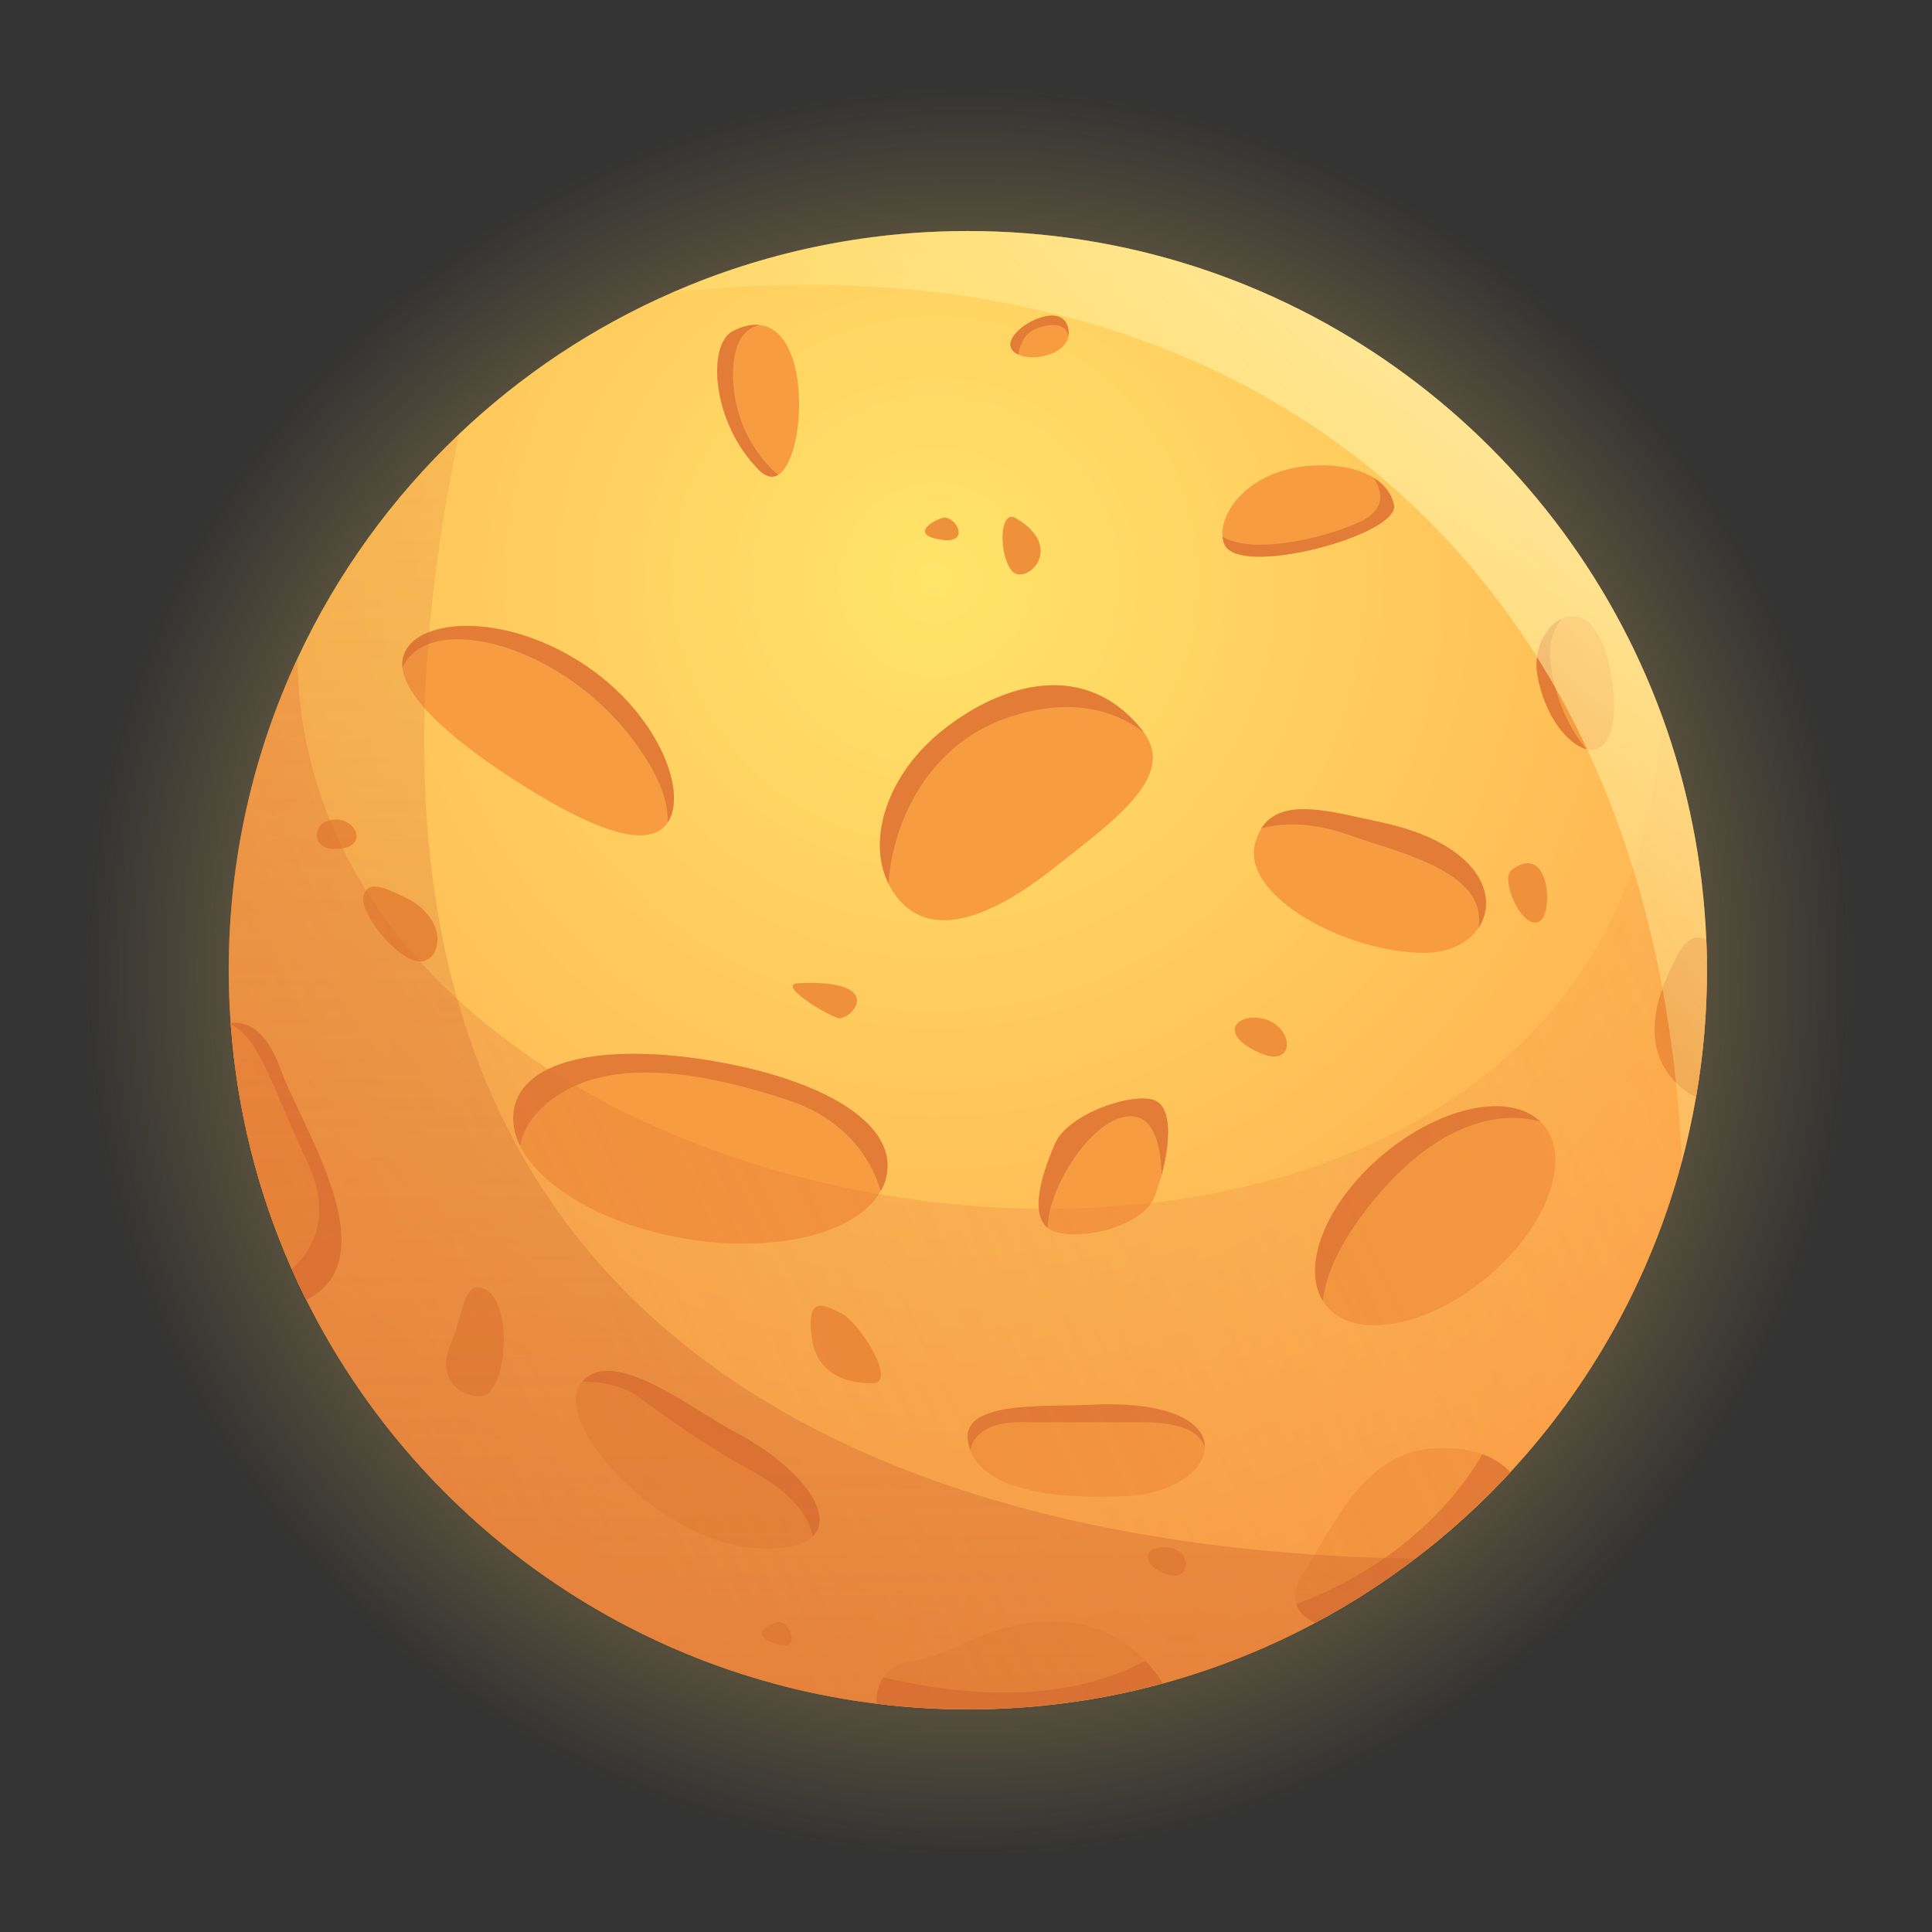 <svg width="119" height="119" viewBox="0 0 119 119" fill="none" xmlns="http://www.w3.org/2000/svg">
<rect x="0" y="0" width="119" height="119" fill="#333333" stroke="none"/>
<path d="M54 1.27C8.34 5.6 -16.23 59.95 14.01 97.07C27.98 114.29 51.32 122.81 74.33 116.88C86.66 113.7 97.31 106.66 104.9 97.49C138.05 57.64 106.83 -3.77 54 1.27Z" fill="url(#paint0_radial_291_495)"/>
<path d="M105.14 59.76C105.14 62.42 104.91 65.03 104.47 67.56C104.23 68.92 103.94 70.26 103.59 71.58C101.65 78.82 97.97 85.34 93.03 90.68C91.24 92.62 89.28 94.4 87.17 96C85.23 97.48 83.16 98.81 80.99 99.97C78.05 101.54 74.92 102.79 71.64 103.69C67.81 104.74 63.78 105.29 59.62 105.29C57.71 105.29 55.83 105.17 53.99 104.94C38.57 103.04 25.53 93.42 18.87 80.07C16.27 74.87 14.64 69.11 14.21 63.02C14.13 61.94 14.09 60.85 14.09 59.76C14.09 52.89 15.61 46.38 18.33 40.54C20.76 35.32 24.16 30.64 28.28 26.73C32.09 23.11 36.53 20.14 41.42 18.01C46.99 15.58 53.15 14.23 59.61 14.23C79.24 14.23 95.97 26.65 102.36 44.07C103.95 48.41 104.9 53.05 105.1 57.9C105.13 58.51 105.14 59.13 105.14 59.76Z" fill="url(#paint1_radial_291_495)"/>
<path d="M18.86 80.07C18.55 79.45 18.25 78.81 17.97 78.17C15.9 73.5 14.6 68.43 14.21 63.1C14.21 63.07 14.21 63.05 14.2 63.02C15.12 62.9 16.38 63.32 17.3 65.91C18.49 69.28 24.03 77.49 18.86 80.07Z" fill="#F79C41"/>
<path d="M54.62 72.33C54.56 72.7 54.43 73.05 54.24 73.37C52.79 75.97 47.74 77.25 42.11 76.28C37.21 75.43 33.3 73.11 32.04 70.59C31.67 69.85 31.53 69.1 31.66 68.35C32.23 65.07 37.74 64.28 44.08 65.39C50.42 66.48 55.19 69.05 54.62 72.33Z" fill="#F79C41"/>
<path d="M41.13 50.65L41.12 50.66C39.86 52.56 35.93 50.82 31.36 47.83C27.63 45.39 24.97 42.96 24.79 41.11C24.75 40.69 24.84 40.29 25.07 39.93C26.33 38.01 31.33 37.88 35.91 40.88C40.49 43.88 42.39 48.73 41.13 50.65Z" fill="#F79C41"/>
<path d="M91.57 78.69C87.88 81.77 83.46 82.56 81.71 80.45C81.62 80.34 81.54 80.23 81.47 80.11C80.13 77.92 81.73 73.99 85.23 71.08C88.79 68.11 93.02 67.27 94.89 69.1C94.96 69.17 95.03 69.24 95.09 69.31C96.84 71.42 95.27 75.62 91.57 78.69Z" fill="#F79C41"/>
<path d="M64.95 53.44C61.22 56.39 57.43 58.02 55.26 55.28C55.05 55.02 54.88 54.74 54.73 54.44C53.35 51.66 54.71 47.63 58.09 44.96C61.82 42.01 66.91 40.62 70.38 45.01C70.4 45.04 70.43 45.07 70.44 45.1C72.48 47.81 68.65 50.52 64.95 53.44Z" fill="#F79C41"/>
<path d="M50.05 94.64C49.51 95.16 48.44 95.45 46.76 95.37C40.6 95.1 33.91 87.6 35.78 85.19C35.81 85.15 35.84 85.12 35.87 85.09C37.81 82.9 42.67 86.84 45.15 88.14C49.24 90.28 51.48 93.27 50.05 94.64Z" fill="#F79C41"/>
<path d="M74.21 89.11C74.22 90.53 72.29 92.03 69.25 92.16C63.69 92.4 60.52 91.33 59.77 89.35C59.69 89.14 59.64 88.92 59.61 88.68C59.34 86.27 64.43 86.68 67.11 86.54C72.14 86.27 74.2 87.65 74.21 89.11Z" fill="#F79C41"/>
<path d="M91.06 57.16C90.45 58.07 89.27 58.69 87.74 58.69C82.92 58.69 76.49 55.21 77.3 51.99C77.39 51.62 77.53 51.3 77.69 51.04C78.93 49.04 82.06 50.01 85.07 50.65C91.09 51.93 92.38 55.21 91.06 57.16Z" fill="#F79C41"/>
<path d="M75.41 33.51C75.35 33.37 75.32 33.21 75.3 33.04C75.18 31.67 76.53 29.67 79.16 28.95C80.87 28.48 83.18 28.54 84.61 29.42C85.24 29.81 85.69 30.35 85.86 31.09C86.26 32.93 76.26 35.64 75.41 33.51Z" fill="#F79C41"/>
<path d="M47.93 29.25C47.59 29.45 47.19 29.39 46.76 28.96C43.81 26.01 43.55 21.19 45.15 20.39C45.78 20.07 46.33 19.97 46.8 20.02C50 20.38 49.65 28.21 47.93 29.25Z" fill="#F79C41"/>
<path d="M98.44 46.1C98.23 46.2 97.98 46.22 97.71 46.15C96.59 45.86 95.13 44.14 94.69 41.55C94.44 40.03 95.2 38.57 96.19 38.11C97.29 37.59 98.68 38.31 99.24 41.55C99.57 43.39 99.52 45.56 98.44 46.1Z" fill="#F79C41"/>
<path d="M93.03 90.68C89.58 94.41 85.51 97.56 80.99 99.96C80.48 99.71 80.02 99.34 79.84 98.81C79.68 98.34 79.75 97.74 80.24 96.98C82.11 94.03 83.99 89.48 88.27 89.21C89.52 89.13 90.51 89.28 91.3 89.56C92.06 89.84 92.62 90.24 93.03 90.68Z" fill="#F79C41"/>
<path d="M71.63 103.68C67.8 104.73 63.77 105.28 59.61 105.28C57.7 105.28 55.82 105.16 53.98 104.93C53.98 104.39 54.08 103.81 54.41 103.32C54.73 102.85 55.26 102.47 56.13 102.33C59.34 101.79 60.95 99.65 65.5 99.92C67.86 100.06 69.51 101.21 70.54 102.28C71.05 102.82 71.4 103.32 71.63 103.68Z" fill="#F79C41"/>
<path d="M65.81 20.72C65.58 21.86 63.65 22.27 62.72 21.84C62.52 21.75 62.37 21.62 62.29 21.46C61.75 20.39 65.28 18.39 65.77 20.12C65.83 20.34 65.84 20.54 65.81 20.72Z" fill="#F79C41"/>
<path d="M51.85 80.91C50.65 80.31 49.71 79.84 49.98 82.25C50.25 84.66 52.12 85.2 53.73 85.2C55.33 85.2 52.92 81.45 51.85 80.91Z" fill="#EF903A"/>
<path d="M29.62 79.31C28.55 79.04 28.55 80.92 27.75 82.79C26.95 84.66 28.02 86 29.62 86C31.23 86 31.76 79.84 29.62 79.31Z" fill="#EF903A"/>
<path d="M24.8 55.2C23.77 54.73 22.66 54.13 22.39 55.2C22.12 56.27 24.53 59.22 25.87 59.22C27.21 59.22 27.74 56.54 24.8 55.2Z" fill="#EF903A"/>
<path d="M105.14 59.76C105.14 62.42 104.91 65.03 104.47 67.56C104.08 67.41 103.68 67.14 103.26 66.72C100.58 64.04 102.61 60.24 103.26 58.95C103.98 57.51 104.7 57.64 105.1 57.89C105.13 58.51 105.14 59.13 105.14 59.76Z" fill="#EF903A"/>
<path d="M77.56 62.7C76.01 62.51 75.15 63.77 77.56 64.84C79.97 65.92 79.7 62.97 77.56 62.7Z" fill="#EF903A"/>
<path d="M19.98 50.65C19.26 51.01 19.18 52.52 21.05 52.26C22.92 51.99 21.58 49.85 19.98 50.65Z" fill="#EF903A"/>
<path d="M58.01 31.91C57.21 32.18 56.14 32.98 58.01 33.25C59.88 33.51 58.81 31.64 58.01 31.91Z" fill="#EF903A"/>
<path d="M62.56 31.91C61.58 31.34 61.49 34.05 62.29 35.12C63.09 36.19 65.77 33.78 62.56 31.91Z" fill="#EF903A"/>
<path d="M71.13 95.38C70.55 95.51 70.33 96.45 71.93 96.99C73.54 97.52 73.54 94.84 71.13 95.38Z" fill="#EF903A"/>
<path d="M47.83 99.93C47.03 100.2 46.22 100.73 47.83 101.27C49.44 101.8 48.63 99.66 47.83 99.93Z" fill="#EF903A"/>
<path d="M49.17 60.56C47.81 60.63 50.78 62.43 51.58 62.7C52.38 62.97 54.79 60.29 49.17 60.56Z" fill="#EF903A"/>
<path d="M93.091 53.6C92.421 54.12 93.63 57.08 94.701 56.81C95.77 56.54 95.501 51.72 93.091 53.6Z" fill="#EF903A"/>
<path d="M71.55 72.37C71.43 72.83 71.28 73.28 71.13 73.68C70.35 75.77 65.74 76.59 64.52 75.63C64.49 75.61 64.46 75.58 64.43 75.55C63.36 74.48 64.4 71.79 64.97 70.46C65.77 68.59 69.79 67.25 71.13 67.78C72.21 68.23 72.07 70.42 71.55 72.37Z" fill="#F79C41"/>
<path d="M24.79 41.12C24.75 40.7 24.84 40.3 25.07 39.94C26.33 38.02 31.33 37.89 35.91 40.89C40.49 43.89 42.39 48.74 41.13 50.66L41.12 50.67C41.19 49.5 40.7 47.86 38.99 45.57C34.53 39.62 26.4 37.57 24.79 41.12Z" fill="#E27C37"/>
<path d="M54.62 72.33C54.56 72.7 54.43 73.05 54.24 73.37C54.13 72.91 53.14 69.3 48.63 67.79C43.95 66.23 37.65 64.84 33.9 67.79C32.7 68.73 32.19 69.7 32.04 70.58C31.67 69.84 31.53 69.09 31.66 68.34C32.23 65.06 37.74 64.27 44.08 65.38C50.42 66.48 55.19 69.05 54.62 72.33Z" fill="#E27C37"/>
<path d="M62.02 44.22C57.04 45.94 54.94 50.82 54.73 54.44C53.35 51.66 54.71 47.63 58.09 44.96C61.82 42.01 66.91 40.62 70.38 45.01C70.4 45.04 70.43 45.07 70.44 45.1C68.94 43.94 66.21 42.78 62.02 44.22Z" fill="#E27C37"/>
<path d="M71.55 72.37C71.5 70.43 71.02 68.24 68.99 68.86C66.91 69.5 64.55 73.27 64.53 75.63C64.5 75.61 64.47 75.58 64.44 75.55C63.37 74.48 64.41 71.79 64.98 70.46C65.78 68.59 69.8 67.25 71.14 67.78C72.21 68.23 72.07 70.42 71.55 72.37Z" fill="#E27C37"/>
<path d="M91.06 57.16C91.67 53.63 86.01 52.49 83.18 51.46C80.38 50.44 78.46 50.8 77.68 51.04C78.92 49.04 82.05 50.01 85.06 50.65C91.09 51.93 92.38 55.21 91.06 57.16Z" fill="#E27C37"/>
<path d="M75.41 33.51C75.35 33.37 75.32 33.21 75.3 33.04C76.99 34.16 81.32 33.25 83.71 32.17C85.42 31.39 85.14 30.25 84.61 29.43C85.24 29.82 85.69 30.36 85.86 31.1C86.26 32.93 76.26 35.64 75.41 33.51Z" fill="#E27C37"/>
<path d="M47.93 29.25C47.59 29.45 47.19 29.39 46.76 28.96C43.81 26.01 43.55 21.19 45.15 20.39C45.78 20.07 46.33 19.97 46.8 20.02C46.15 20.14 45.15 20.71 45.15 23.07C45.15 25.79 46.46 28.02 47.93 29.25Z" fill="#E27C37"/>
<path d="M65.81 20.72C65.72 20.26 65.36 19.82 64.17 20.12C63.2 20.36 62.83 21.1 62.72 21.84C62.52 21.75 62.37 21.62 62.29 21.46C61.75 20.39 65.28 18.39 65.77 20.12C65.83 20.34 65.84 20.54 65.81 20.72Z" fill="#E27C37"/>
<path d="M50.05 94.64C49.82 93.2 48.5 91.8 46.22 90.55C43.27 88.94 41.13 87.34 39.26 86C38.28 85.3 36.93 85.11 35.87 85.09C37.81 82.9 42.67 86.84 45.15 88.14C49.24 90.28 51.48 93.27 50.05 94.64Z" fill="#E27C37"/>
<path d="M74.21 89.11C73.78 88.04 72.48 87.6 70.32 87.6H62.82C59.95 87.6 59.77 89.26 59.77 89.34C59.69 89.13 59.64 88.91 59.61 88.67C59.34 86.26 64.43 86.67 67.11 86.53C72.14 86.27 74.2 87.65 74.21 89.11Z" fill="#E27C37"/>
<path d="M70.54 102.29C71.05 102.81 71.4 103.32 71.63 103.68C67.8 104.73 63.77 105.28 59.61 105.28C57.7 105.28 55.82 105.16 53.98 104.93C53.98 104.39 54.08 103.81 54.41 103.32C63.31 105.42 68.44 103.47 70.54 102.29Z" fill="#E27C37"/>
<path d="M93.03 90.68C89.58 94.41 85.51 97.56 80.99 99.96C80.48 99.71 80.02 99.34 79.84 98.81C87.31 96.01 90.54 90.94 91.3 89.57C92.06 89.84 92.62 90.24 93.03 90.68Z" fill="#E27C37"/>
<path d="M94.89 69.1C94.29 68.89 90.02 67.7 85.05 73.41C82.54 76.3 81.67 78.54 81.47 80.11C80.13 77.92 81.73 73.99 85.23 71.08C88.79 68.12 93.02 67.27 94.89 69.1Z" fill="#E27C37"/>
<path d="M97.71 46.14C96.59 45.85 95.13 44.13 94.69 41.54C94.44 40.02 95.2 38.56 96.19 38.1C95.76 38.67 95.36 39.54 95.49 40.74C95.72 42.68 96.45 44.62 97.71 46.14Z" fill="#E27C37"/>
<path d="M18.86 80.07C18.55 79.45 18.25 78.81 17.97 78.17C19.25 77.01 20.51 74.89 18.91 71.54C16.93 67.39 15.97 63.82 14.21 63.1C14.21 63.07 14.21 63.05 14.2 63.02C15.12 62.9 16.38 63.32 17.3 65.91C18.49 69.28 24.03 77.49 18.86 80.07Z" fill="#E27C37"/>
<path opacity="0.35" d="M105.14 59.76C105.14 62.42 104.91 65.03 104.47 67.56C102.94 76.4 98.86 84.37 93.02 90.68C89.57 94.41 85.5 97.56 80.98 99.96C78.04 101.53 74.91 102.78 71.63 103.68C67.8 104.73 63.77 105.28 59.61 105.28C57.7 105.28 55.82 105.16 53.98 104.93C38.56 103.03 25.52 93.41 18.86 80.06C16.26 74.86 14.63 69.1 14.2 63.01C14.12 61.93 14.08 60.84 14.08 59.75C14.08 52.88 15.6 46.37 18.32 40.53C18.76 79.96 100.18 89.87 102.36 44.05C103.95 48.39 104.9 53.03 105.1 57.88C105.13 58.51 105.14 59.13 105.14 59.76Z" fill="url(#paint2_linear_291_495)"/>
<path opacity="0.45" d="M87.17 96C85.23 97.48 83.16 98.81 80.99 99.97C78.05 101.54 74.92 102.79 71.64 103.69C67.81 104.74 63.78 105.29 59.62 105.29C57.71 105.29 55.83 105.17 53.99 104.94C38.57 103.04 25.53 93.42 18.87 80.07C16.27 74.87 14.64 69.11 14.21 63.02C14.13 61.94 14.09 60.85 14.09 59.76C14.09 52.89 15.61 46.38 18.33 40.54C20.76 35.32 24.16 30.64 28.28 26.73C15.58 87.3 62.29 95.69 87.17 96Z" fill="url(#paint3_linear_291_495)"/>
<path d="M105.14 59.76C105.14 62.42 104.91 65.03 104.47 67.56C104.23 68.92 103.94 70.26 103.59 71.58C102.01 34.96 77.21 14.14 41.42 18.01C46.99 15.58 53.15 14.23 59.61 14.23C79.24 14.23 95.97 26.65 102.36 44.07C103.95 48.41 104.9 53.05 105.1 57.9C105.13 58.51 105.14 59.13 105.14 59.76Z" fill="url(#paint4_linear_291_495)"/>
<defs>
<radialGradient id="paint0_radial_291_495" cx="0" cy="0" r="1" gradientUnits="userSpaceOnUse" gradientTransform="translate(59.615 59.865) scale(54.532)">
<stop stop-color="#FFD86C"/>
<stop offset="1" stop-color="#FFD160" stop-opacity="0"/>
</radialGradient>
<radialGradient id="paint1_radial_291_495" cx="0" cy="0" r="1" gradientUnits="userSpaceOnUse" gradientTransform="translate(57.604 35.656) scale(69.521 69.521)">
<stop stop-color="#FFE46A"/>
<stop offset="1" stop-color="#FFA44A"/>
</radialGradient>
<linearGradient id="paint2_linear_291_495" x1="20.723" y1="83.824" x2="101.24" y2="46.154" gradientUnits="userSpaceOnUse">
<stop stop-color="#E27437"/>
<stop offset="1" stop-color="#E27437" stop-opacity="0.2"/>
</linearGradient>
<linearGradient id="paint3_linear_291_495" x1="50.816" y1="125.61" x2="50.371" y2="12.778" gradientUnits="userSpaceOnUse">
<stop stop-color="#CC622E"/>
<stop offset="1" stop-color="#CC622E" stop-opacity="0.2"/>
</linearGradient>
<linearGradient id="paint4_linear_291_495" x1="100.109" y1="14.21" x2="72.41" y2="44.9" gradientUnits="userSpaceOnUse">
<stop stop-color="#FFF2B6"/>
<stop offset="1" stop-color="#FFF49A" stop-opacity="0.2"/>
</linearGradient>
</defs>
</svg>
